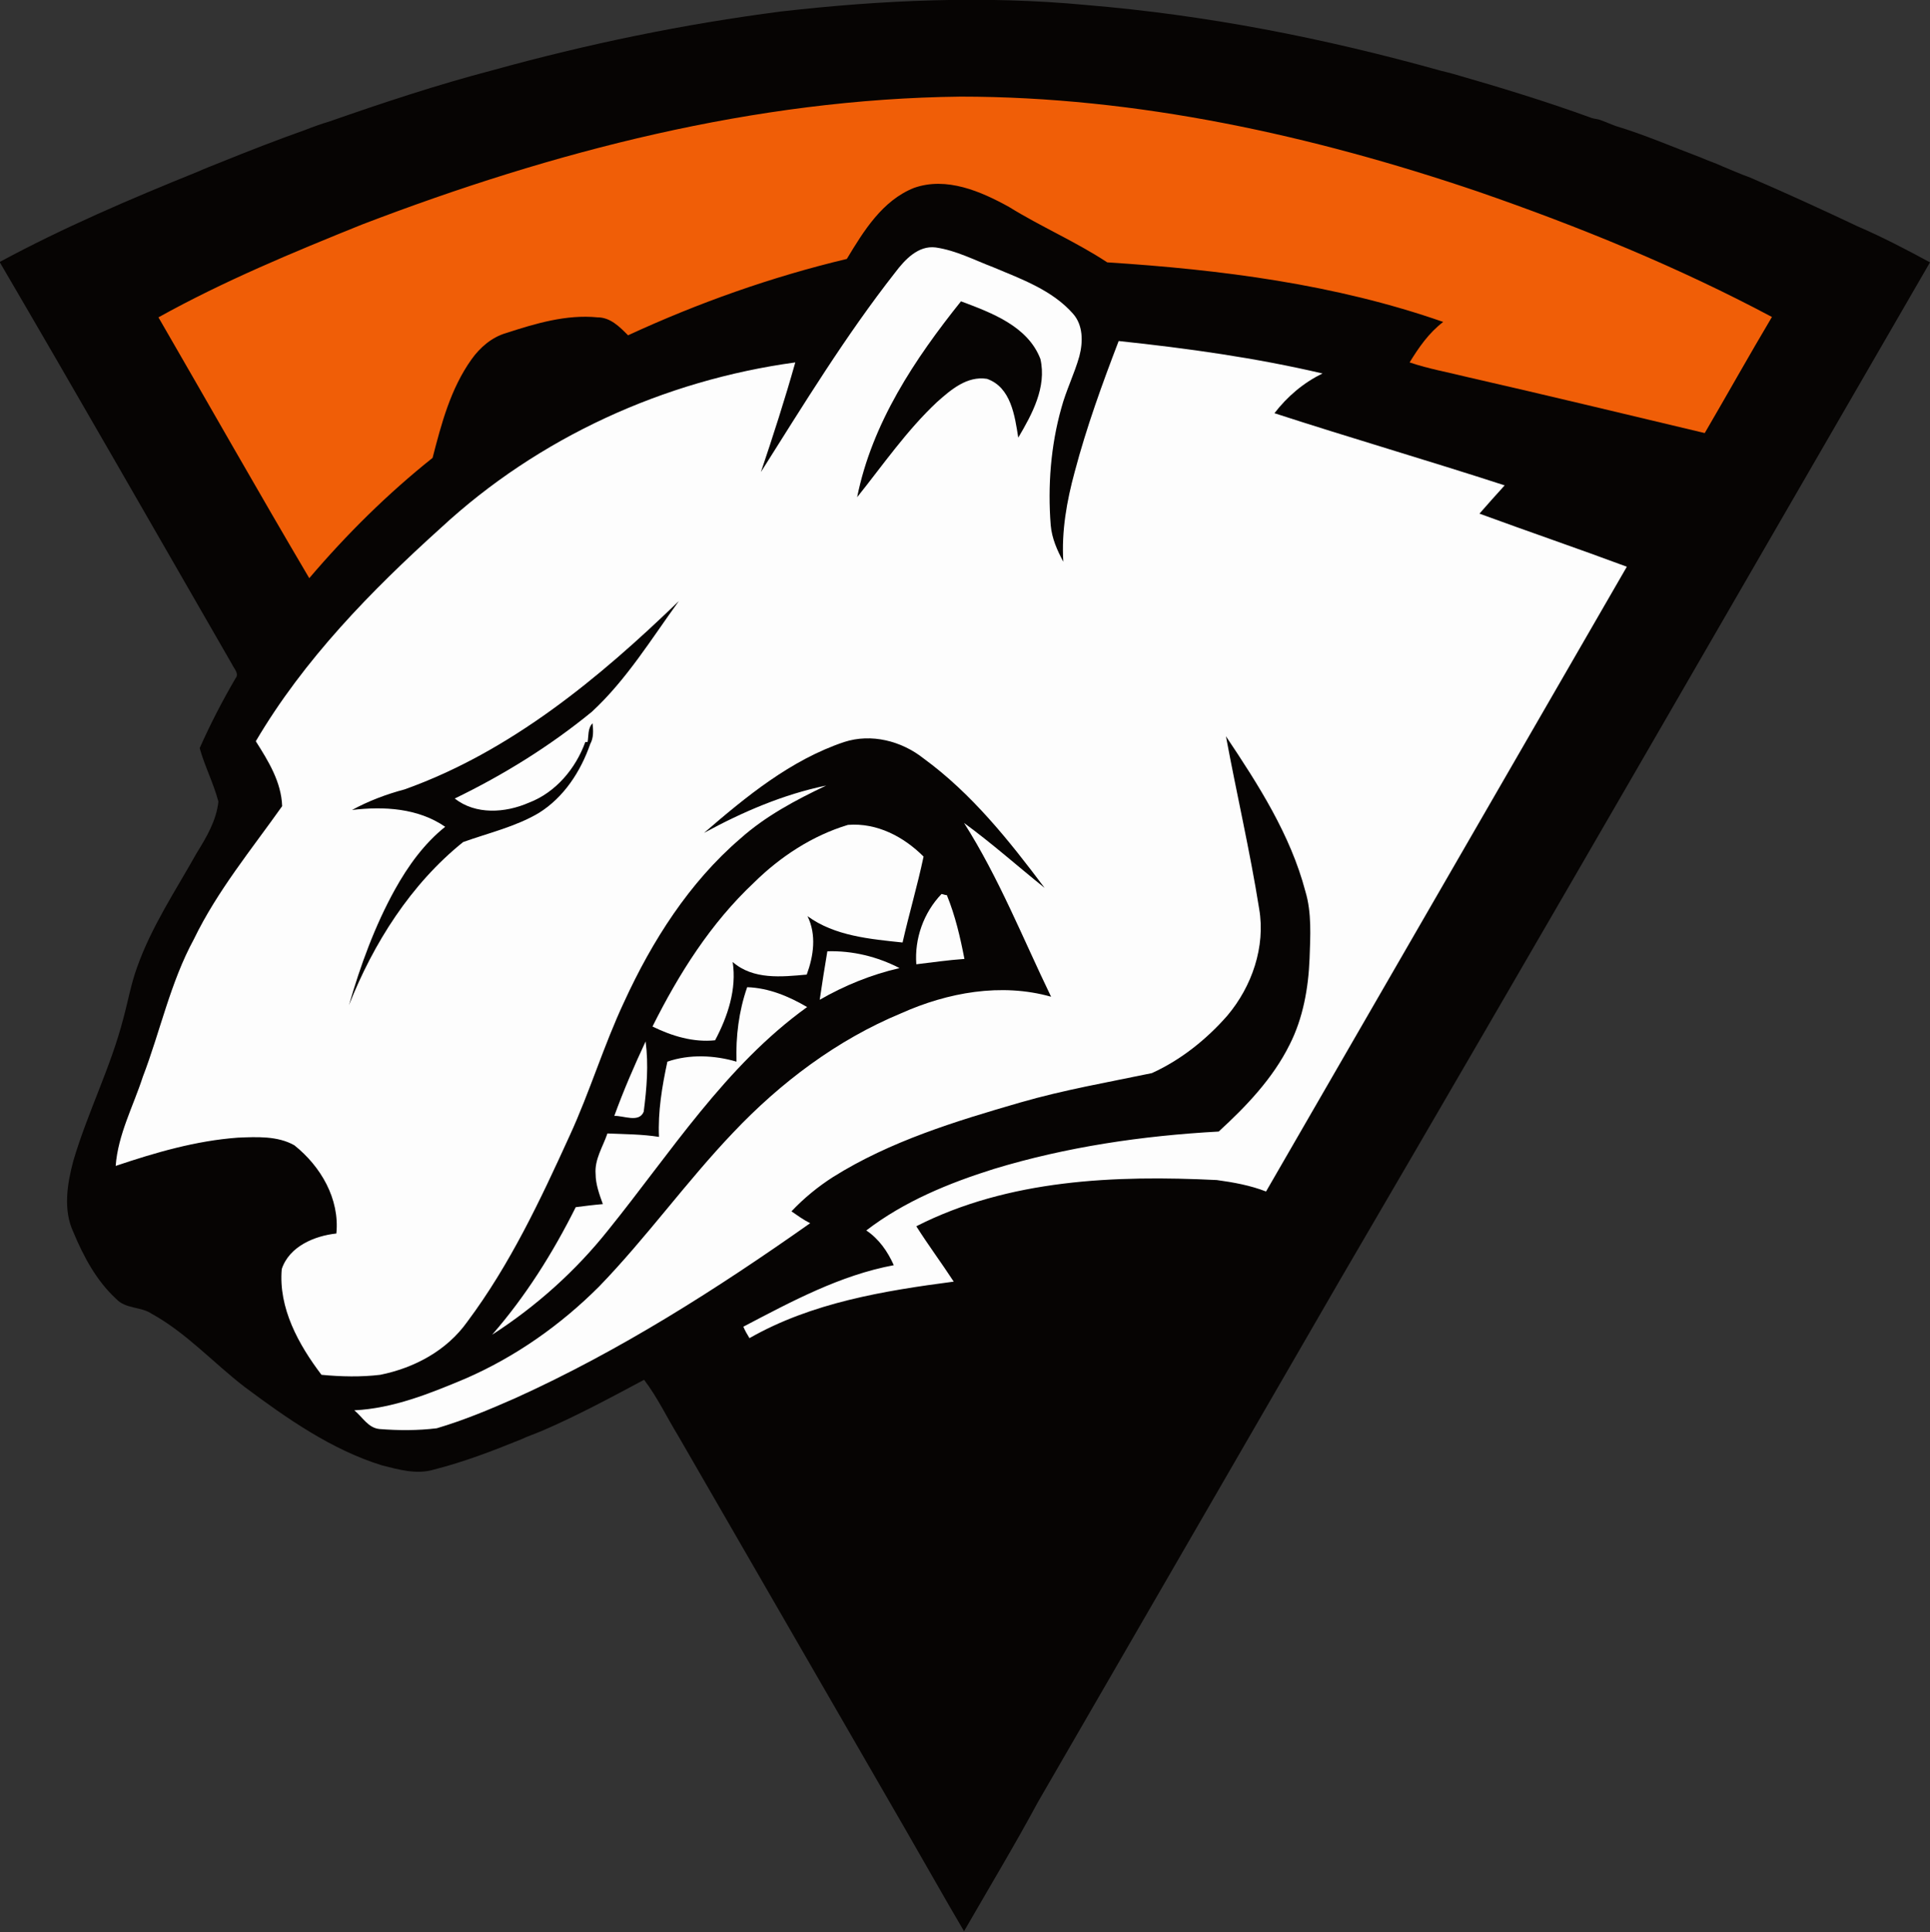<?xml version="1.0" encoding="utf-8"?>
<!-- Generator: Adobe Illustrator 18.1.1, SVG Export Plug-In . SVG Version: 6.00 Build 0)  -->
<svg version="1.1" id="Layer_2" xmlns="http://www.w3.org/2000/svg" xmlns:xlink="http://www.w3.org/1999/xlink" x="0px" y="0px"
	 viewBox="156.4 31.1 505.5 505.9" enable-background="new 156.4 31.1 505.5 505.9" xml:space="preserve">
<rect x="156.4" y="31.1" width="505.5" height="505.9" fill="#333333" stroke="none"/>
<g>
	<g>
		<polygon fill="none" points="430.4,473.8 408.2,455.4 404.7,461.4 413.3,468.4 408.6,476.3 400.1,469.2 396.3,475.5 418.5,493.9 
			422.3,487.5 413.5,480.2 418.1,472.4 426.9,479.7 		"/>
		<polygon fill="none" points="433.7,456 429.6,462.8 412.3,448.4 408.9,454.3 431.1,472.7 438.6,460 		"/>
		<g>
			<polygon fill="none" points="423.1,430.3 413.7,446.1 418.6,450.1 421.7,444.9 434.1,455.2 434.1,455.2 439,459.2 439,459.2 
				439.1,459.2 442.8,452.8 425.5,438.5 428,434.3 			"/>
			<polygon fill="none" points="433.1,413.3 443.1,430.4 426.1,425.2 423.7,429.2 423.6,429.5 429.3,434.2 450.3,440.2 453.2,435.2 
				437.2,406.4 			"/>
		</g>
	</g>
	<g>
		<path fill="none" d="M458.2,422.8c1.2,1,1.5,2.9,0.8,4.2s-2.4,1.6-3.6,0.6c-1.2-1-1.5-2.9-0.8-4.2
			C455.4,422,457.1,421.8,458.2,422.8z"/>
		<path fill="none" d="M460.9,408.5c2.9,2.5,5.4,6,3.1,9.8c-2.3,3.8-5.9,2.3-8.9-0.1c-3-2.4-5.4-6-3.1-9.8
			C454.3,404.5,458,406.1,460.9,408.5z M457.3,414.6c0.7,0.6,3.1,2.5,3.9,1.3c0.7-1.2-1.7-3.3-2.3-3.9c-0.7-0.6-3.2-2.5-3.9-1.3
			C454.2,412,456.6,414.1,457.3,414.6z"/>
		<path fill="none" d="M458.2,398.6l1.4,1.2l0-0.1c-0.6-1.5-0.8-2.9-0.1-4.4l3.1,2.6c-0.1,0.2-0.2,0.3-0.4,0.5c-1.4,2.4,0,3.6,1.7,5
			l5.8,4.8l-2.1,3.6l-11.6-9.6L458.2,398.6z"/>
		<path fill="none" d="M475.7,402c0.8,0.6,1.8,1.1,2.4,0.1c0.9-1.6-1.4-3.2-2.4-4l-1.5-1.2l0,0.1c0.3,0.6,0.5,1.2,0.6,1.8
			c0.1,0.6,0,1.3-0.3,1.9c-0.8,1.3-2.2,1.4-3.5,1.1c-1.5-0.3-3.1-1.3-4.4-2.4c-2-1.7-5.9-5.5-4.1-8.6c0.7-1.2,1.9-1.5,3.1-1.1l0-0.1
			l-1.4-1.2l2.1-3.6l12.6,10.4c3.4,2.8,3.8,5.6,1.9,8.7c-1.8,3-4.2,3.1-6.9,1.1L475.7,402z M470,393.1c-0.6-0.5-3.1-2.5-3.8-1.3
			c-0.7,1.2,1.7,3.3,2.3,3.9c0.7,0.6,3.2,2.5,3.9,1.2C473,395.7,470.6,393.6,470,393.1z"/>
	</g>
</g>
<path fill="#060403" d="M661.9,99.8c-6.1-3.3-12.4-6.6-18.9-9.4c-9.3-4.4-18.7-8.7-28.2-12.8c-2.5-0.9-5-2-7.4-3
	c-1.7-0.8-3.6-1.4-5.4-2.2c-7.4-2.8-14.8-6-22.4-8.3c-1.4-0.5-2.7-1.1-4.1-1.6c-0.5-0.2-1.6-0.3-2.2-0.5c-11.8-4.3-23.9-8-36.1-11.5
	c-1.1-0.3-2.2-0.6-3.5-0.9c-30.4-8.5-61.4-14.6-92.9-17.2c-26.6-2.5-53.4-1.3-79.8,1.7c-25.5,3.3-50.7,8.5-75.6,15.4
	c-14.5,3.8-28.7,8.5-42.7,13.4c-2,0.6-4.3,1.4-6.3,2.2c-7.6,2.7-14.8,5.5-22.2,8.5c-2,0.8-4.1,1.6-6.1,2.5
	c-17.6,7.1-35.1,14.6-51.8,23.6c20.5,35,40.6,70.2,60.9,105.4c0.5,1.1,1.9,2.4,0.9,3.6c-3.5,6-6.6,12-9.4,18.3
	c1.3,4.7,3.6,9.1,4.9,14c-0.5,4.9-3.1,9.3-5.7,13.5c-5.5,9.8-11.8,19.2-15.6,29.9c-1.6,4.4-2.4,9-3.6,13.4
	c-3.3,12.8-9.4,24.7-13.1,37.3c-1.6,6-2.7,12.8,0,18.6c2.7,6.5,6.1,12.8,11.2,17.5c2.5,2.7,6.5,2,9.3,3.9c9.1,5,16.2,12.9,24.4,19.2
	c11,8.2,22.7,16.4,35.9,20.5c4.4,1.1,9.1,2.5,13.7,1.1c7.9-2,15.4-4.9,22.8-7.9c1.7-0.8,3.5-1.4,5.4-2.2c9.1-3.9,18-8.7,26.8-13.4
	c3.5,4.6,6,9.9,9,14.8l60,103.9c4.9,8.5,9.8,17.2,14.8,25.7c6.5-11.3,13.2-22.4,19.4-33.9l79.1-136.7
	C559.2,277.6,610.4,188.7,661.9,99.8z"/>
<path fill="#F05E07" d="M251.2,89.9C301.3,70.7,354.2,57,408,56.4c46.1,0,92,10.1,135.6,24.9c26.3,9.1,52.3,19.7,76.9,32.8
	c-6,10.1-11.7,20.3-17.6,30.4c-20.6-4.9-41.3-9.9-61.9-14.6c-5.2-1.3-10.4-2.2-15.4-3.9c2.4-3.9,5-7.7,8.8-10.6
	c-28.3-9.9-58.3-13.7-88-15.6c-8.2-5.4-17.3-9.3-25.7-14.5c-7.4-4.1-16.4-8-24.9-5c-8.3,3.3-13.2,11.3-17.6,18.6
	c-19.7,4.7-38.9,11.5-57.3,20c-2.2-2.2-4.6-4.7-8-4.7c-8.2-0.8-16.2,1.6-23.9,4.1c-3.8,1.1-6.9,3.8-9.1,6.9
	c-5.5,7.7-7.9,16.9-10.2,25.8c-11.8,9.4-22.5,20-32.3,31.5c-13.4-22.7-26.3-45.5-39.5-68.3C215,104.7,233.1,97.2,251.2,89.9
	L251.2,89.9z"/>
<path fill="#FDFDFD" d="M390.9,102.4c2.5-3.3,6-7.1,10.6-6.5c5.4,0.8,10.1,3.3,15.1,5.2c7.4,3.1,15.4,6,20.8,12.1
	c2.7,3,2.7,7.4,1.7,11.2c-1.3,4.6-3.5,9-4.7,13.5c-2.8,9.9-3.6,20.5-2.8,30.7c0.3,3.5,1.7,6.6,3.3,9.6c-0.5-8,0.9-15.9,3-23.6
	c3.1-11.7,7.2-23,11.5-34.2c18,1.9,35.9,4.4,53.4,8.5c-5,2.4-9.3,6.1-12.6,10.4c20,6.5,40.3,12.4,60.3,18.9
	c-2.2,2.4-4.4,4.9-6.6,7.4c12.8,4.7,25.7,9.1,38.6,13.9c-31.5,54.5-63,109.1-94.5,163.6c-4.1-1.6-8.5-2.4-12.9-3
	c-26.6-1.3-54.5-0.2-78.7,12.1c3.1,4.9,6.6,9.6,9.8,14.5c-18.3,2.4-37.2,5.5-53.5,14.8c-0.5-0.8-1.3-2.2-1.6-3
	c12.6-6.6,25.4-13.5,39.4-16.1c-1.6-3.6-3.9-6.9-7.2-9.1c9.9-7.6,21.6-12.4,33.4-16.1c19.1-5.8,38.9-8.7,58.9-9.8
	c7.2-6.6,14.2-13.9,18.6-22.8c3.5-6.9,4.9-14.8,5.2-22.5c0.2-5.8,0.6-12-1.1-17.6c-3.9-14.8-12.3-27.9-20.8-40.6
	c2.8,15.1,6.3,30.1,8.7,45.2c1.7,9.9-1.9,20.3-8.3,27.9c-5.5,6.3-12.3,11.7-19.8,15.1c-11.5,2.4-23.1,4.4-34.5,7.7
	c-16.9,4.9-34,10.1-49,19.5c-3.9,2.5-7.6,5.5-10.9,9c1.6,1.1,3.1,2.2,4.9,3.1c-24.4,17.2-49.8,33.4-77.2,45.8
	c-6.8,3-13.5,5.8-20.6,7.9c-4.9,0.6-9.9,0.6-15,0.2c-3-0.3-4.4-3.1-6.6-4.9c10.2-0.5,19.8-4.4,29.1-8.3c13.1-5.7,24.9-14,35-24.1
	c12.4-12.8,22.8-27.4,35.1-40.3c12.4-13.1,27.2-24.3,44.1-31.3c12.1-5.4,26.1-8,39.2-4.3c-7.4-15.3-13.7-31.2-22.8-45.5
	c7.4,5.4,14,11.3,21.1,17c-9.3-12.4-19.1-24.7-31.7-33.9c-5.8-4.6-13.7-6.6-20.8-4.3c-14,4.7-25.7,14.3-36.7,23.8
	c10.1-5.5,20.8-10.1,32-12.4c-8,3.8-15.9,8-22.5,13.9c-13.4,11.5-23.1,26.8-30.4,42.7c-5.4,11.5-9,23.6-14.3,35.1
	c-7.7,16.9-15.6,33.7-26.8,48.7c-5.4,7.6-13.9,12.1-22.8,13.9c-5,0.6-10.2,0.5-15.4,0c-6-7.9-11.3-17.5-10.4-27.7
	c2-6,8.7-8.7,14.3-9.3c0.9-9.1-4.1-17.6-11-23.1c-4.4-2.5-9.9-2.2-14.8-2c-11,0.8-21.6,3.9-32,7.4c0.6-8.2,4.6-15.6,7.1-23.3
	c4.6-12,7.2-24.7,13.4-36.1c6.1-12.6,15.1-23.5,23.1-34.8c-0.2-6.3-3.6-11.8-6.9-17c12.6-21.4,30.2-39.4,48.5-55.9
	c25.5-23.6,58.4-38.6,92.8-43.3c-2.7,9.6-5.8,19.2-9,28.7C366.9,137,377.8,119.1,390.9,102.4L390.9,102.4z"/>
<path fill="#060403" d="M380.9,161.3c3.9-19.4,15.1-36.2,27.2-51.3c8,3,17.5,6.5,20.8,15.1c1.7,7.4-2.2,14.5-5.8,20.6
	c-0.9-5.7-1.9-13.2-8.2-15.4c-5.2-0.8-9.4,2.8-13.1,6.1C393.9,143.8,387.7,152.8,380.9,161.3L380.9,161.3z"/>
<path fill="#060403" d="M262.4,237.8c27.7-9.9,50.9-29.1,71.8-49.3c-7.2,9.9-13.7,20.6-22.8,29c-11,9-23.1,16.5-35.9,22.7
	c5.5,4.3,13.2,3.8,19.4,1.1c7.1-2.7,12.3-9,14.8-15.9h0.6c0.3-1.6,0-3.6,1.3-4.9c0.2,1.9,0.3,3.8-0.6,5.4c-2.5,7.2-6.9,14-13.5,18.1
	c-6.1,3.6-13.1,5.2-19.8,7.6c-13.7,11-23.5,26.5-29.9,42.7c3-10.4,6.8-20.8,12-30.2c3.5-6.3,7.7-12.1,13.2-16.5
	c-7.1-4.9-16.1-5.4-24.4-4.4C252.8,240.9,257.5,239.1,262.4,237.8L262.4,237.8z"/>
<path fill="#FDFDFD" d="M353.9,262.2c6.9-6.8,15.3-12.3,24.6-15.1c7.6-0.6,14.6,3.1,19.8,8.3c-1.6,7.6-3.8,15-5.5,22.5
	c-8.5-0.9-17.8-1.7-24.9-6.9c2.4,4.9,1.6,10.4-0.2,15.3c-6.6,0.6-14,1.4-19.4-3.3c1.1,7.1-1.3,14.3-4.6,20.5
	c-5.7,0.6-11.3-1.1-16.4-3.6C334.2,286.1,342.5,272.9,353.9,262.2L353.9,262.2z"/>
<path fill="#FDFDFD" d="M403,265.2c0.3,0,0.9,0.3,1.4,0.3c2.2,5.4,3.5,11,4.6,16.7c-4.3,0.3-8.3,0.9-12.6,1.4
	C395.9,276.9,398.3,270.1,403,265.2L403,265.2z"/>
<path fill="#FDFDFD" d="M373.1,280.2c6.6-0.2,13.1,1.4,18.9,4.4c-7.4,1.7-14.5,4.6-20.9,8.3C371.7,288.7,372.4,284.4,373.1,280.2
	L373.1,280.2z"/>
<path fill="#FDFDFD" d="M349.3,309.1c-0.2-6.6,0.6-13.2,2.8-19.5c5.7,0.2,10.9,2.4,15.7,5.2c-21.4,15.4-35.7,38.1-52.1,58.4
	c-8.5,10.7-18.9,20-30.4,27.4c8.8-10.1,15.9-21.4,21.9-33.4c2.4-0.3,4.7-0.6,7.1-0.8c-0.9-2.5-1.9-5.2-1.9-7.9
	c-0.3-3.8,1.9-7.1,3.1-10.6c4.6,0.2,9.1,0.2,13.5,0.9c-0.3-6.6,0.8-13.2,2.2-19.7C337,307.1,343.5,307.4,349.3,309.1L349.3,309.1z"
	/>
<path fill="#FDFDFD" d="M317.3,323.3c2.4-6.6,5.2-13.1,8.2-19.5c0.8,6.1,0.3,12.3-0.5,18.4C323.8,325.2,319.7,323.2,317.3,323.3
	L317.3,323.3z"/>
</svg>
